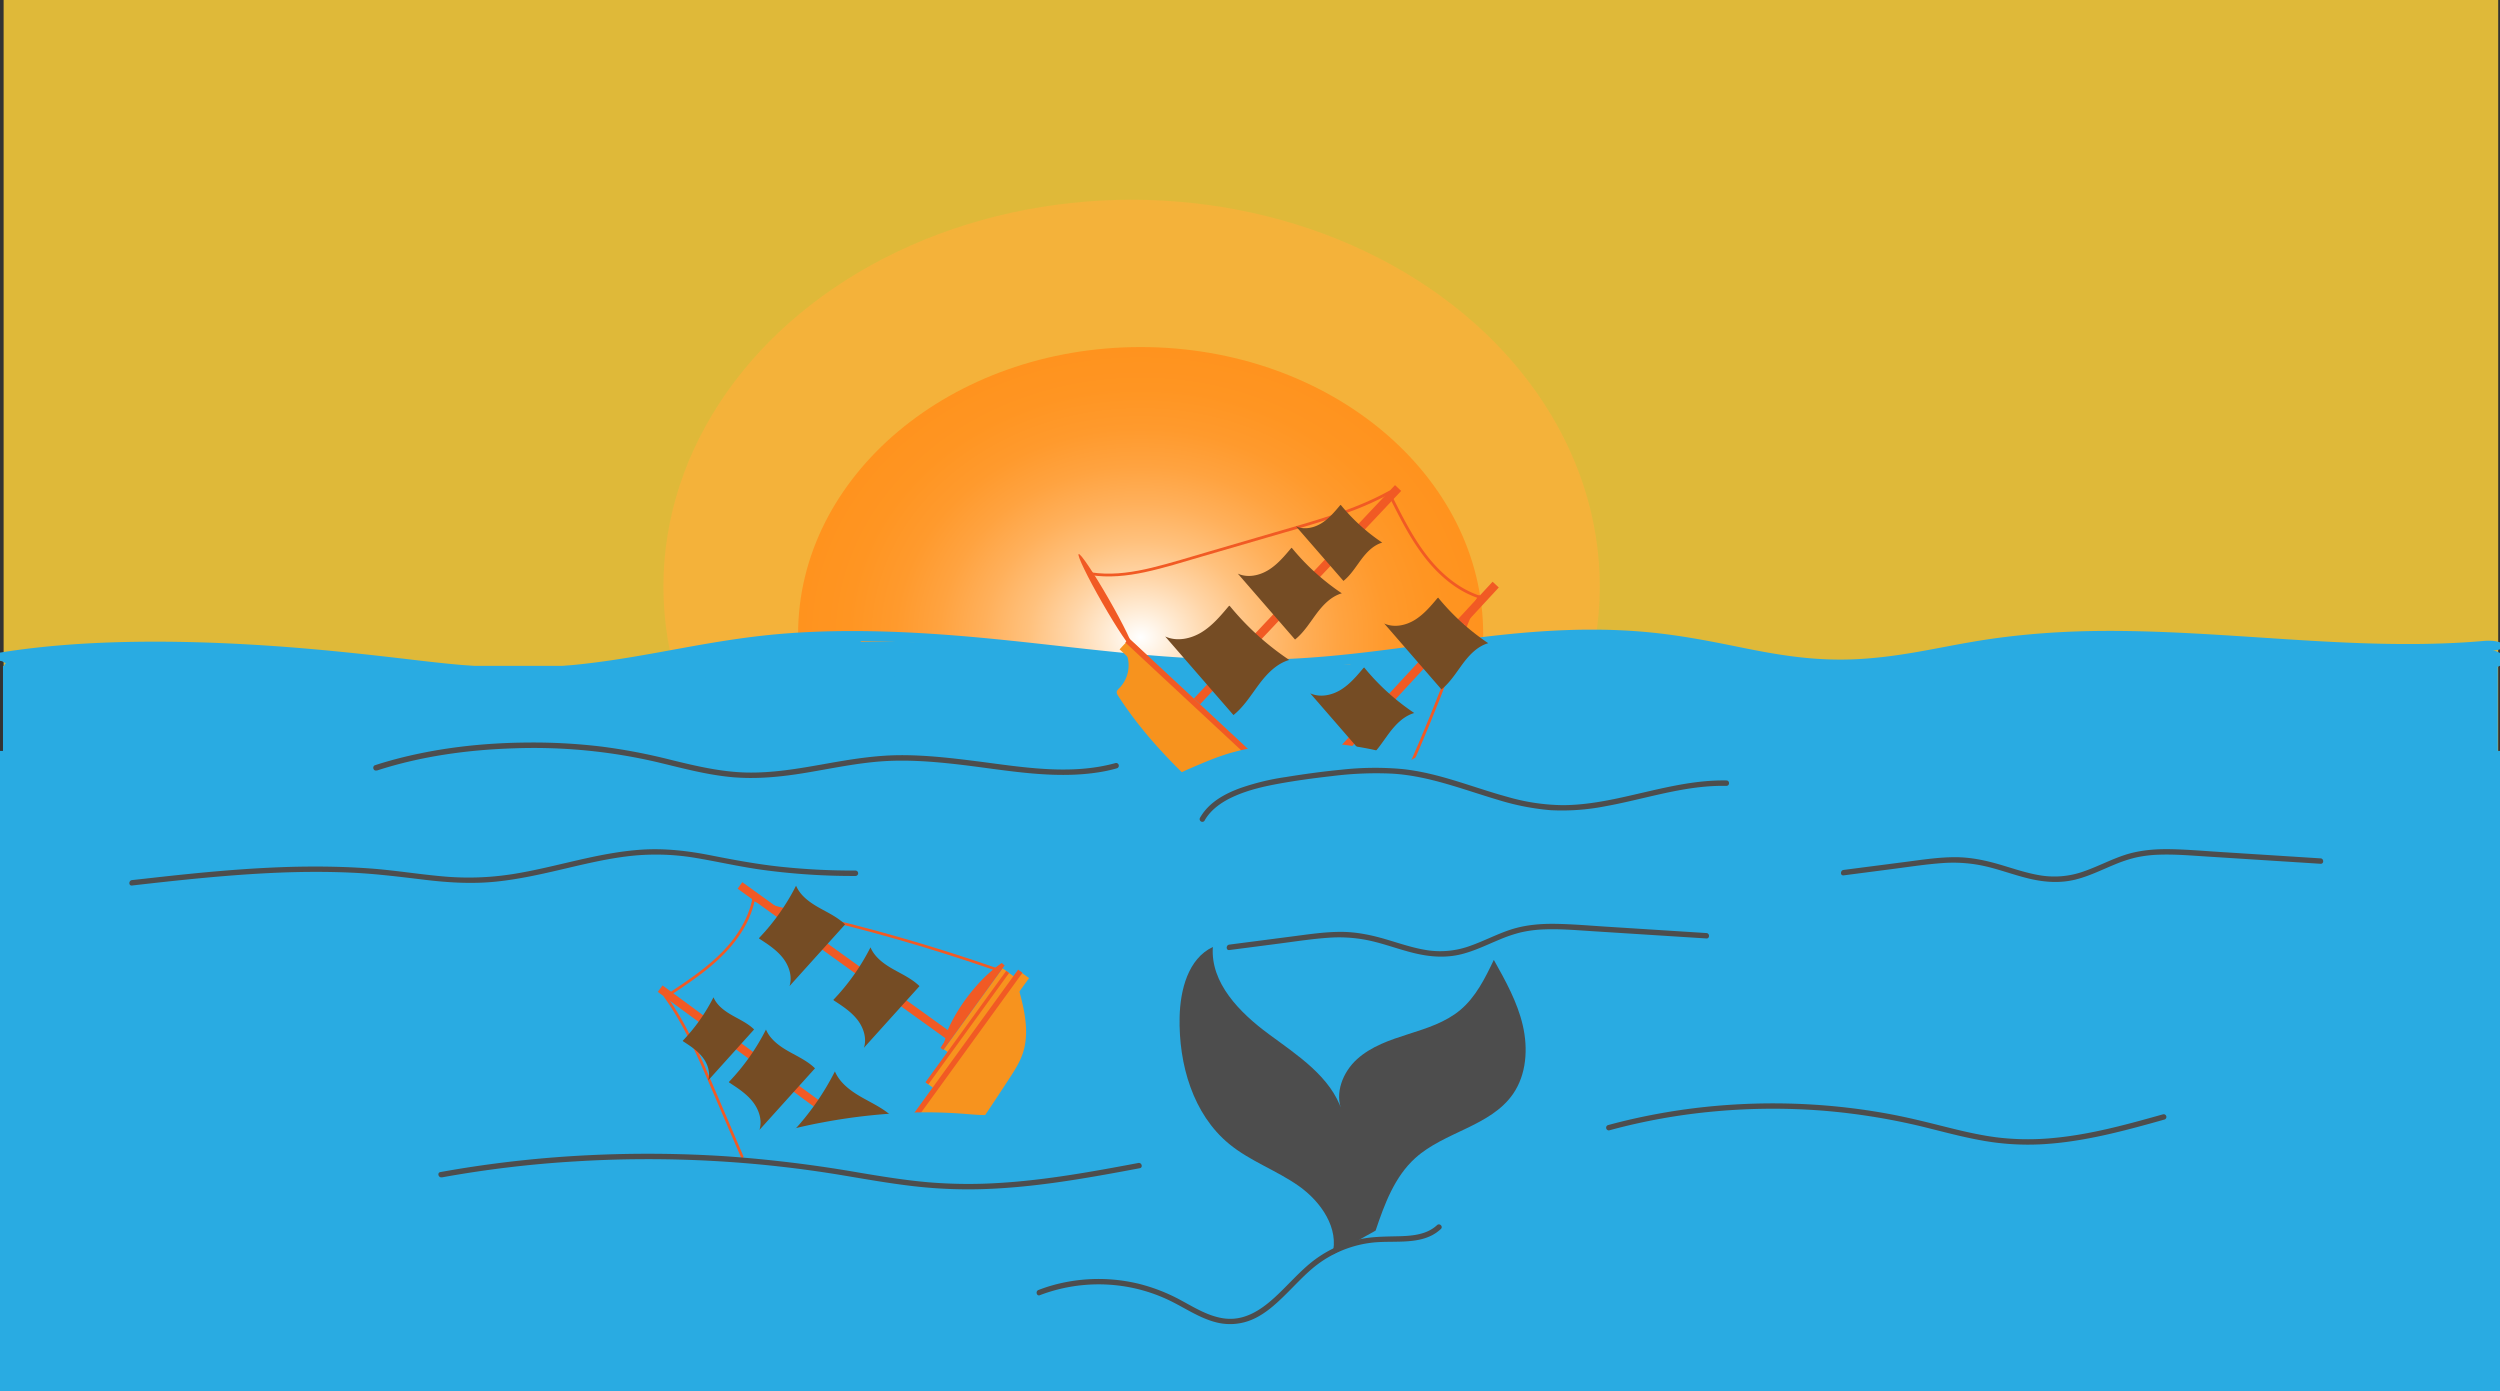 <svg id="Layer_1" data-name="Layer 1" xmlns="http://www.w3.org/2000/svg" xmlns:xlink="http://www.w3.org/1999/xlink" viewBox="0 0 1383 769.49"><rect x="0" y="0" width="1383" height="769.49" fill="#333333" stroke="none"/><defs><style>.cls-1{fill:#29abe2;}.cls-2{fill:#f7931e;}.cls-3{fill:#f15a24;}.cls-4{fill:none;stroke:#f15a24;stroke-miterlimit:10;stroke-width:9px;}.cls-5{fill:#754c24;}.cls-6{fill:#fbcf3b;opacity:0.86;}.cls-7{fill:#fbb03b;opacity:0.75;}.cls-8{fill:url(#Summer);}.cls-9{fill:#4d4d4d;}</style><radialGradient id="Summer" cx="619.01" cy="363.25" r="146" gradientTransform="translate(-167.61 -46.91) scale(1.29 1.1)" gradientUnits="userSpaceOnUse"><stop offset="0" stop-color="#fff"/><stop offset="0.09" stop-color="#ffedd8"/><stop offset="0.21" stop-color="#ffd5a7"/><stop offset="0.33" stop-color="#ffc17d"/><stop offset="0.46" stop-color="#ffb05b"/><stop offset="0.59" stop-color="#ffa340"/><stop offset="0.72" stop-color="#ff9a2d"/><stop offset="0.86" stop-color="#ff9522"/><stop offset="1" stop-color="#ff931e"/></radialGradient><symbol id="New_Symbol" data-name="New Symbol" viewBox="0 0 771.93 427.77"><path class="cls-1" d="M7.56,31.19c23.2-12,50.37-11,75.24-5.53a275.37,275.37,0,0,1,39.31,12.07c12.25,4.66,24.69,9.6,38,10,24,.68,44-14.19,64.09-25.15,11.4-6.22,23.6-10.79,36.69-11.28,13.73-.52,27.25,2.4,40.33,6.33,25,7.54,49,19,75.27,21.71,27.61,2.81,51.47-8.56,76.16-19.09,12.13-5.17,25.15-10.29,38.53-10.33,12.69,0,23.83,5.16,34.31,11.86s21,14.6,33.4,17c12.66,2.46,24.85-1.18,35.94-7.23,12.88-7,24.68-15.7,39.32-18.77s30.08-1.19,44.69,1.52c29.45,5.49,59.63,14.94,89.5,6.49,6.18-1.75,3.55-11.4-2.66-9.64-26.78,7.58-54.18-.61-80.59-5.8C671.78,2.74,658.17.6,644.6,1.42A85.18,85.18,0,0,0,608.19,12.2C597,18.32,586.4,26.7,573.62,29.06,559.85,31.6,548.07,24.57,537,17.35c-10.56-6.88-21.17-13.72-33.74-16.22s-24.94-.64-36.91,3.2c-25.8,8.27-49.26,24.43-77,25.42-26.84,1-52-10.73-76.91-19C287.7,2.45,261.07-3.06,235.86,6.23c-22.29,8.21-40.77,25.69-64.37,30.51-14.7,3-28.84-1.83-42.44-7C114.78,24.29,100.41,19.28,85.46,16,57.83,10,28.23,9.28,2.52,22.55c-5.72,2.95-.67,11.59,5,8.64Z"/><path class="cls-1" d="M769.75,36.25v-.48H3.19v392H769.92V37.61A5.27,5.27,0,0,1,769.75,36.25Z"/><path class="cls-1" d="M8.41,40.69c33.1,1.46,67.23-10.61,99.65,0V31c-8.9,2-17.57-.92-26-3.57A149.63,149.63,0,0,0,56.79,21.6a134.22,134.22,0,0,0-50.49,3C1,25.94,1.91,34.91,7.63,34.42L80,28.16c2-.18,5.19-1,7.15-.34,2.17.71,3,3.53,4.27,5.24a22.44,22.44,0,0,0,8.8,7.36c7.68,3.65,16.57,3.6,24.88,3.06,6.39-.42,6.44-10.42,0-10-7.49.49-17.56,1.34-23.66-4-3.21-2.83-4.23-7.31-8-9.73-4-2.61-9-1.95-13.47-1.56L7.63,24.42,9,34.24a123.18,123.18,0,0,1,52.5-1.85c16.34,3.06,32.32,12.16,49.26,8.26,5-1.16,4.46-8.19,0-9.64C77.25,20.09,42.53,32.2,8.41,30.69,2,30.4,2,40.4,8.41,40.69Z"/><path class="cls-1" d="M221.65,46.65c19-10.75,41.67-17.51,63.64-13.91,22.82,3.74,42.62,18.2,66.42,17.09l-2.66-19.64c-19.23,2.67-39-.13-58.13-2.16-19.93-2.1-39.72-3.33-59.54.46l11.29,14.69a53.35,53.35,0,0,1,20.41-18.72c10-5.31,3.16-21.63-7.7-18.28A247.31,247.31,0,0,0,190.94,36.7C180.28,43.82,190.29,61.15,201,54a228.54,228.54,0,0,1,59.66-28.5L253,7.19a73.53,73.53,0,0,0-27.58,25.9c-5,7.92,3.22,16.24,11.29,14.69,19.07-3.65,38.74-1.41,57.87.64,20,2.15,39.74,3.84,59.8,1,11.16-1.55,8.5-20.16-2.66-19.64-11.53.54-22.23-3.42-32.85-7.49-11.81-4.53-23.3-8.56-36-9.94-24.76-2.71-49.94,4.88-71.34,17-11.21,6.34-1.14,23.63,10.09,17.27Z"/><path class="cls-1" d="M429.67,49.66c17.53-10.15,36.08-21.34,56.71-23.28,9.44-.89,19,.05,27.69,4,9.23,4.15,17.38,10.5,25.38,16.59l5-18.63c-45.32-3-90.59,1.51-135.57,6.79-5.36.63-10,4.14-10,10,0,4.91,4.6,10.63,10,10,45-5.28,90.25-9.83,135.57-6.79,4.33.29,8.53-3.31,9.64-7.34,1.27-4.63-1-8.57-4.59-11.3C540.79,23,532,16.42,521.8,12a72.49,72.49,0,0,0-35.42-5.64c-24.47,2.2-45.92,13.92-66.81,26-11.13,6.45-1.07,23.74,10.1,17.27Z"/><path class="cls-1" d="M470.32,36.23h27.11c12.87,0,12.89-20,0-20H470.32c-12.87,0-12.89,20,0,20Z"/><path class="cls-1" d="M762.27,20.4c-19.73-.22-39.5-.08-59.21-.88-16.08-.65-34.31.59-48.87-7.41l-5.05,18.64,30.54.31c13,.14,12.67-19,0-20a125.34,125.34,0,0,0-51.22,6.55A155.68,155.68,0,0,0,605,28.46c-6.23,3.42-13.44,8-20.79,5.91l4.42,16.72C608.36,32.54,636.86,23.47,663.71,28L659.3,11.24a147.63,147.63,0,0,1-31.87,24,10,10,0,0,0-4.1,12.49c2.13,4.85,6.74,6.65,11.8,5.79a270.73,270.73,0,0,0,39.29-9.64c10.94-3.59,31.61-9.63,23.19-25.45C691.56,7,674.29,17.11,680.34,28.48l.51.95-1.37-5.05v1l1.37-5.05c.11-.26-.29.18-2,.81-2.35.88-4.72,1.71-7.1,2.52q-6.67,2.28-13.49,4.19a274.14,274.14,0,0,1-28.48,6.34l7.71,18.28a167.68,167.68,0,0,0,35.92-27.09c4.94-4.88,3.21-15.44-4.41-16.71a111.18,111.18,0,0,0-94.57,28.27c-5.58,5.23-2.64,14.72,4.41,16.72,18.84,5.35,33.74-8.21,50-14.93a109.68,109.68,0,0,1,50.76-7.67v-20l-30.54-.31c-9.79-.1-13.79,13.83-5,18.63,16.92,9.29,36.36,9.22,55.14,10,21,.85,42,.81,63,1,12.88.15,12.89-19.85,0-20Z"/><path class="cls-1" d="M695,28.43l3.13,1a11.27,11.27,0,0,0,7.71-1,7.59,7.59,0,0,0,2.81-2.58,7.55,7.55,0,0,0,1.79-3.4,10.17,10.17,0,0,0-1-7.71l-1.57-2a9.85,9.85,0,0,0-4.41-2.57l-3.14-1a7.69,7.69,0,0,0-4-.18,7.47,7.47,0,0,0-3.72,1.19,7.59,7.59,0,0,0-2.81,2.58,7.55,7.55,0,0,0-1.79,3.4,10.14,10.14,0,0,0,1,7.7l1.56,2A10,10,0,0,0,695,28.43Z"/><path class="cls-1" d="M762.27,38.32c12.87,0,12.89-20,0-20s-12.89,20,0,20Z"/></symbol><symbol id="New_Symbol_1" data-name="New Symbol 1" viewBox="0 0 453.43 378.43"><rect class="cls-2" x="100.93" y="312.53" width="352" height="15"/><path class="cls-2" d="M109.51,326a34.46,34.46,0,0,1,19.31,31.7c-.07,1.88-.22,4,1.05,5.4a6.6,6.6,0,0,0,3.34,1.59c69.76,17.82,142.94,14.44,214.85,10.94,10.9-.53,21.94-1.08,32.36-4.32,24.72-7.66,42.32-29,58.42-49.23"/><rect class="cls-2" x="290.43" y="303.03" width="97" height="11"/><rect class="cls-2" x="332.43" y="297.03" width="112" height="17"/><rect class="cls-3" x="100.43" y="312.03" width="353" height="6"/><rect class="cls-3" x="290.43" y="302.03" width="154" height="4"/><rect class="cls-3" x="331.43" y="293.05" width="117" height="3.97"/><ellipse class="cls-3" cx="54.93" cy="300.03" rx="4" ry="57.5" transform="translate(-247.9 263.61) rotate(-72.77)"/><path class="cls-3" d="M345.26,290.73c31.52-8.53,72.74-7.4,102.17,2.79l-113,.51"/><path class="cls-3" d="M345.56,291.82a173.35,173.35,0,0,1,40-5.58,193.91,193.91,0,0,1,40.75,3,144.21,144.21,0,0,1,20.86,5.39l.3-2.21-88.11.4-24.89.11a1.13,1.13,0,0,0,0,2.25l88.11-.4,24.89-.11a1.13,1.13,0,0,0,.3-2.21,161.19,161.19,0,0,0-38.65-7.77,200.67,200.67,0,0,0-42.08.74,163.61,163.61,0,0,0-22,4.25,1.13,1.13,0,0,0,.6,2.17Z"/><line class="cls-4" x1="200.93" y1="0.03" x2="198.93" y2="312.03"/><line class="cls-4" x1="346.93" y1="4.53" x2="347.93" y2="293.03"/><path class="cls-3" d="M196,8.67c-6.76,20.68-16.1,40.38-26.47,59.47-10.55,19.44-22.09,38.32-33.42,57.31l-36,60.42c-11,18.35-21.52,37-33.3,54.83-10.59,16-22.66,31.4-37.94,43.22-1.88,1.46-3.82,2.85-5.79,4.19-1.59,1.08-.09,3.68,1.51,2.59,16.12-10.94,29-25.72,40.11-41.59,12-17.18,22.37-35.54,33.11-53.54l36.34-60.9c11.57-19.41,23.38-38.7,34.39-58.44,10.58-19,20.33-38.48,27.71-58.95.94-2.59,1.83-5.19,2.69-7.81.6-1.84-2.3-2.63-2.9-.8Z"/><path class="cls-3" d="M203.47,14.41c18.52,6.83,37.11,13.69,56.41,18,18.18,4.08,37,5.8,55.5,3.19A103.7,103.7,0,0,0,344.73,27c1.75-.81.22-3.4-1.52-2.59-16.34,7.61-34.59,10.09-52.49,9.29-18.94-.85-37.48-5.45-55.46-11.26-10.43-3.37-20.71-7.16-31-11-1.81-.67-2.59,2.23-.79,2.9Z"/><path class="cls-3" d="M341.62,26.2c3.7,17.71,11,34.34,18.07,50.9q11,25.64,21.27,51.56T400.85,181q9.54,26.16,18.35,52.58t17,53.31c.67,2.22,1.34,4.45,2,6.67.56,1.84,3.45,1.06,2.9-.8q-8-26.79-16.79-53.37t-18.18-52.64q-9.48-26.33-19.71-52.37-10.14-25.86-21-51.44C358.32,66.19,350.6,49.59,346,32c-.56-2.18-1.07-4.36-1.53-6.56-.39-1.89-3.29-1.09-2.89.8Z"/><path class="cls-5" d="M168.28,55.49c.49,9.35.95,18.9-1.59,27.91S158,101,149.13,103.86L225.7,112c1.45-9.71-.58-19.55-1.64-29.32s-1-20.23,4.09-28.63a202.15,202.15,0,0,1-59.65.69"/><path class="cls-5" d="M161.21,124.52c.59,11.28,1.15,22.8-1.92,33.67s-10.45,21.17-21.18,24.68l92.37,9.86c1.74-11.72-.7-23.59-2-35.37s-1.19-24.4,4.93-34.54a244.12,244.12,0,0,1-72,.83"/><path class="cls-5" d="M154.66,214.85c.7,13.45,1.37,27.19-2.29,40.15s-12.46,25.25-25.26,29.44l110.15,11.74c2.08-14-.83-28.13-2.35-42.17s-1.43-29.1,5.87-41.19a290.71,290.71,0,0,1-85.81,1"/><path class="cls-5" d="M311.39,57.25c.58,11.28,1.14,22.8-1.92,33.67S299,112.09,288.28,115.6l92.38,9.85c1.74-11.71-.7-23.58-2-35.36s-1.2-24.4,4.93-34.54a244.12,244.12,0,0,1-72,.83"/><path class="cls-5" d="M304.39,165.25c.58,11.28,1.14,22.8-1.92,33.67S292,220.09,281.28,223.6l92.38,9.85c1.74-11.71-.7-23.58-2-35.36s-1.2-24.4,4.93-34.54a244.12,244.12,0,0,1-72,.83"/></symbol></defs><rect class="cls-6" x="2" width="1380" height="559.5"/><ellipse class="cls-7" cx="626" cy="324.49" rx="259" ry="213.99"/><ellipse class="cls-8" cx="631" cy="350.92" rx="189.5" ry="158.93"/><rect class="cls-1" y="415.42" width="1383" height="354.07"/><use width="771.93" height="427.77" transform="translate(-4.09 348.32) scale(1.8 0.56)" xlink:href="#New_Symbol"/><use width="453.43" height="378.43" transform="translate(696.95 198.78) rotate(42.94) scale(0.52)" xlink:href="#New_Symbol_1"/><use width="453.43" height="378.43" transform="matrix(0.29, -0.4, 0.4, 0.29, 306.92, 627.29)" xlink:href="#New_Symbol_1"/><path class="cls-1" d="M439.78,694.57A265.05,265.05,0,0,1,477,686.82l-9.57,1.29a263.4,263.4,0,0,1,51.45-1.81c4,.25,8.1.67,12.16.88,7.18.39,14-.53,21.14-1.65a30.68,30.68,0,0,0,5.75-1.46c3.6-1.32,7.16-2.86,10.64-4.48.77-.35,1.52-.75,2.25-1.17,4-2.32,7.58-5.44,11.12-8.27a48.77,48.77,0,0,0,3.8-3.38c5.53-5.4,10.11-11.72,16.24-16.51l-7.29,5.63a50.49,50.49,0,0,1,10.78-6.27l-8.6,3.63a68,68,0,0,1,17.29-4.53L604.59,650c23-3,45.72,3.61,68.72,3.48a94.41,94.41,0,0,0,10.36-.6A148.54,148.54,0,0,0,703,649.8a40.24,40.24,0,0,0,21.51-16.54l3.63-8.6a27.27,27.27,0,0,0,.64-14.35,18,18,0,0,0-2.45-9.09,27.17,27.17,0,0,0-7.45-11.59L711.59,584a35.84,35.84,0,0,0-18.17-4.92,317.9,317.9,0,0,0-46.2,7.69,252.37,252.37,0,0,0-35.71,11.94c-8.43,3.53-16.81,7.08-25,11.21-5.08,2.58-10.08,5.32-15,8.13-9.9,5.63-19.62,11.57-29.47,17.29a303.88,303.88,0,0,1-33.86,17.42l8.6-3.63a138.79,138.79,0,0,1-35.07,10l9.57-1.28a111.45,111.45,0,0,1-29.25,0l9.57,1.28a111.68,111.68,0,0,1-27.85-7.56l8.6,3.62q-1.75-.74-3.48-1.53a26.8,26.8,0,0,0-13.38-4.27,32.28,32.28,0,0,0-26.6,7.09,27.15,27.15,0,0,0-9.27,10.1l-3.63,8.6a36.35,36.35,0,0,0,0,19.14l3.63,8.6a36.14,36.14,0,0,0,12.91,12.91,77.34,77.34,0,0,0,13.54,5.78c4.64,1.49,10.05,1.85,14.69,2.43a45.06,45.06,0,0,0,11.19-.15,167.72,167.72,0,0,0,20.86-3.59c4-1,8-2.18,11.95-3.24a105.82,105.82,0,0,1,13.16-2.79l-9.57,1.28a43.72,43.72,0,0,1,11.37-.12l-9.57-1.29a30.08,30.08,0,0,1,7.4,2l-8.6-3.63c.81.35,1.6.74,2.37,1.16l-7.28-56.54q-6.18,5.07-12.5,10l7.29-5.63q-7.43,5.71-15,11.17-3.76,2.68-7.57,5.3a46.41,46.41,0,0,1-7.65,4.74l8.6-3.63a11.2,11.2,0,0,1-2.55.7l9.57-1.28a10.34,10.34,0,0,1-1.76,0l9.57,1.29a9,9,0,0,1-2-.54l8.6,3.63a13.88,13.88,0,0,1-2.81-1.71l7.28,5.63c-4.27-3.41-8.16-7.4-12.18-11.1L458.28,664a40,40,0,0,0-25.45-10.54,27.11,27.11,0,0,0-13.87,3.1A26.93,26.93,0,0,0,407.37,664l-5.63,7.29a35.8,35.8,0,0,0-4.91,18.17l1.28,9.57a36,36,0,0,0,9.26,15.89l15.14,13.93c8.77,8.07,17.5,17.26,29.55,20.16,8.29,2,13.87,1.8,22.14.08a45.44,45.44,0,0,0,12.56-5.17c2.73-1.55,5.29-3.47,7.87-5.26q8.1-5.62,16-11.56C518.84,720.91,527,714.59,535,708a36,36,0,0,0,9.26-15.89,27.27,27.27,0,0,0,.64-14.35,26.81,26.81,0,0,0-4.27-13.39,36.16,36.16,0,0,0-12.92-12.91,72.44,72.44,0,0,0-6.67-3c-2.25-.94-4.53-2-6.88-2.76-4.61-1.45-10-1.82-14.55-2.38a45.23,45.23,0,0,0-11.21.14,168,168,0,0,0-20.86,3.59c-3.94,1-7.85,2.15-11.78,3.19a107.76,107.76,0,0,1-13.16,2.82l9.57-1.28a44.54,44.54,0,0,1-11.36.17l9.57,1.28a29.9,29.9,0,0,1-7.39-2l8.6,3.63c-.91-.4-1.8-.83-2.67-1.31L412.54,715.8c9.14,4.2,18.5,8.11,28.28,10.52,3.53.87,7.11,1.56,10.71,2.08,6.46.93,13,1.91,19.48,2.26,10.23.54,20.16-.73,30.29-2.16a124.86,124.86,0,0,0,18.9-4.2,241.27,241.27,0,0,0,26.31-10.21c6-2.59,11.8-5.49,17.54-8.55,11.64-6.21,22.91-13.1,34.28-19.78,13.13-7.72,26.44-15.1,40.47-21l-8.6,3.63a252.33,252.33,0,0,1,49.6-15.14q7.25-1.41,14.55-2.39l-9.57,1.29c2.87-.39,5.75-.72,8.64-1l-9.57-70.71a77.54,77.54,0,0,1-8.28,1.6l9.57-1.29c-20.41,2.69-40.61-2.44-60.94-3.37a138.7,138.7,0,0,0-35.26,3c-7.13,1.53-13.69,4.44-20.36,7.36s-12.16,7.38-17.84,11.91c-7.39,5.9-12.57,14-20,19.88l7.28-5.63a31.45,31.45,0,0,1-6.75,4l8.6-3.63a31.79,31.79,0,0,1-7.5,2l9.57-1.29c-7,.92-14,0-21-.48q-11.11-.78-22.27-.62A320.77,320.77,0,0,0,445,619.44q-12.31,2.26-24.36,5.7a40.22,40.22,0,0,0-21.52,16.54,26.87,26.87,0,0,0-4.27,13.39,27.27,27.27,0,0,0,.64,14.35l3.63,8.6A36.19,36.19,0,0,0,412,690.94l8.6,3.63a36.35,36.35,0,0,0,19.14,0Z" transform="translate(10 1.49)"/><path class="cls-1" d="M636.3,502.35a214.67,214.67,0,0,1,27.37-5.53l-9.57,1.29a214.61,214.61,0,0,1,56.67,0l-9.57-1.29c6.23.85,12.43,1.93,18.66,2.82,9.18,1.31,18.49,2.79,27.79,2.9a75.11,75.11,0,0,0,8.22-.33c4.28-.42,8.55-1.05,12.8-1.68,1.26-.19,2.52-.41,3.77-.68a55.11,55.11,0,0,0,7.16-2,110.81,110.81,0,0,0,15-6.43c5-2.64,9.51-6.43,13.82-9.93a36.28,36.28,0,0,0,5.74-5.88,40.09,40.09,0,0,0,10.54-25.46,40,40,0,0,0-10.54-25.45L806.87,419a35.81,35.81,0,0,0-18.17-4.92l-9.57,1.29a36,36,0,0,0-15.89,9.26A107.16,107.16,0,0,1,750,436.86l7.29-5.63a113.94,113.94,0,0,1-24.86,14.45l8.6-3.62a120.75,120.75,0,0,1-30.59,8.34l9.57-1.29a117.9,117.9,0,0,1-31,.05l9.57,1.28A107.63,107.63,0,0,1,671.19,443l8.6,3.63a33.48,33.48,0,0,1-7-3.72l7.29,5.62a13.28,13.28,0,0,1-2.48-2.43l5.63,7.28a9.31,9.31,0,0,1-1-1.7l3.63,8.6a8.46,8.46,0,0,1-.42-1.57l1.28,9.57a8,8,0,0,1,0-1.69l-1.28,9.57a7.82,7.82,0,0,1,.45-1.64l-3.63,8.6a9.66,9.66,0,0,1,1.05-1.75l-5.63,7.28a14.22,14.22,0,0,1,2.31-2.21l-7.28,5.63c3.81-2.85,8.44-4.81,12.8-6.66l-8.6,3.63a118.4,118.4,0,0,1,30.13-8.17l-9.57,1.28a125.64,125.64,0,0,1,32.82,0l-9.57-1.29a122.74,122.74,0,0,1,30.91,8.37l-8.6-3.63a113.52,113.52,0,0,1,22.23,12.44L783.45,431a559,559,0,0,0-121.65-2.66c-14.44,1.27-28.76,3.29-43.11,5.23l9.57-1.29c-6.59.88-13.25,1.51-19.87.63l9.57,1.28c-8.56-1.23-16.45-4.95-24.58-7.7-6.92-2.34-13.84-3.3-21.17-4.06a29.07,29.07,0,0,0-5.75,0c-4.86.49-10.47.89-15.28,2.57a40.22,40.22,0,0,0-21.52,16.54,26.84,26.84,0,0,0-4.27,13.39,27.27,27.27,0,0,0,.64,14.35l3.63,8.6a36.19,36.19,0,0,0,12.92,12.92l8.6,3.63a36.35,36.35,0,0,0,19.14,0,24.8,24.8,0,0,1,4.95-1.19l-9.57,1.28a30.76,30.76,0,0,1,7.67.09l-9.57-1.28c7.85,1.11,15.15,4.44,22.57,7a67.12,67.12,0,0,0,11.49,3.14c7.78,1.26,15.28,2.24,23.12,1.61,8.4-.67,16.73-2.11,25.08-3.23l-9.57,1.28a559.4,559.4,0,0,1,114.82-3.43q16.11,1.17,32.14,3.29l9.57-1.29a27.07,27.07,0,0,0,12.24-6.44,18,18,0,0,0,6.46-6.46,27,27,0,0,0,6.44-12.24l1.29-9.57-1.29-9.57a40.24,40.24,0,0,0-16.54-21.51c-10.83-7.78-23-13.29-35.5-17.92-12.71-4.72-26-6.84-39.46-8.24a124.93,124.93,0,0,0-15.47-.64,201.21,201.21,0,0,0-24.61,2.53,119.42,119.42,0,0,0-15.31,3.25c-7.85,2.22-15.3,5.43-22.79,8.66-2.37,1-4.7,2.13-7,3.32-1,.51-2,1-3,1.61-.53.31-1,.64-1.54,1-1.45,1-2.9,2.21-4.24,3.25s-3.08,2.27-4.48,3.5a46.15,46.15,0,0,0-7.5,9.37c-4.27,6.46-5.44,13.51-6,21a34.14,34.14,0,0,0,1.5,12.22c2.47,8.21,5.24,12,10.66,18.47a36.67,36.67,0,0,0,5.92,5,46.33,46.33,0,0,0,6.71,4.75,151,151,0,0,0,14.86,6.38,106.85,106.85,0,0,0,13.74,4.34,187.08,187.08,0,0,0,23.4,3.72,115.43,115.43,0,0,0,14.4.69c8-.12,15.74-1.25,23.62-2.33a124.62,124.62,0,0,0,14.18-2.78,120.2,120.2,0,0,0,13.73-4.47A193.41,193.41,0,0,0,778.81,503,110.86,110.86,0,0,0,791,495.34a176,176,0,0,0,18.09-14.6c1.75-1.66,3.44-3.39,5.07-5.16l-50.92-50.91a36.76,36.76,0,0,1-6.31,6.34l7.28-5.63a43.8,43.8,0,0,1-9.69,5.62l8.59-3.63a58.22,58.22,0,0,1-14.34,3.83l9.57-1.29c-8.82,1.18-17.74.5-26.52-.66l9.57,1.28c-17-2.28-33.78-5.53-50.92-6.17-16.93-.63-33.67,1.08-50.39,3.68a213.24,213.24,0,0,0-22.92,4.88,40.24,40.24,0,0,0-21.51,16.54,26.77,26.77,0,0,0-4.27,13.39A27.17,27.17,0,0,0,592,477.2l3.63,8.6a36.16,36.16,0,0,0,12.91,12.92l8.6,3.63a36.35,36.35,0,0,0,19.14,0Z" transform="translate(10 1.49)"/><path class="cls-9" d="M727,692.65c4.06-14.47-6.19-29.33-18.45-38S681.59,640.9,670,631.37c-20.09-16.5-28-44.17-27.44-70.15.32-15.11,4.72-32.39,18.39-38.84-1.4,19.9,14.87,36.35,30.93,48.2s34.39,23.61,40.54,42.59c-4.27-9.74.38-21.54,8.26-28.69s18.29-10.67,28.42-13.9,20.59-6.51,28.73-13.34c8.59-7.21,13.74-17.6,18.56-27.72,6.46,11.54,13,23.27,16,36.14s2.11,27.28-5.45,38.13c-12.43,17.83-37.94,20.8-54.05,35.4-11.42,10.34-17,25.47-21.9,40.08" transform="translate(10 1.49)"/><path class="cls-9" d="M63,488.38c27-3.09,54.09-6,81.28-7.12,13.65-.54,27.32-.61,41,.05,13.39.65,26.62,2.34,39.92,3.93s26.34,2.35,39.58.95c12-1.26,23.74-3.86,35.45-6.6s23.71-5.68,35.79-7.23a130.9,130.9,0,0,1,38.42.69c12.72,2.13,25.25,5.05,38,6.76A371.15,371.15,0,0,0,453.1,483q5.07.12,10.13.1a1.5,1.5,0,0,0,0-3,379.06,379.06,0,0,1-41-2.07c-13.14-1.39-26.05-3.78-39-6.34-12.69-2.5-25.37-4-38.32-3.15-11.89.79-23.6,3.14-35.2,5.8-11.85,2.71-23.64,5.72-35.65,7.65a156.47,156.47,0,0,1-38.67,1.37c-13.43-1.16-26.74-3.37-40.19-4.38s-27.24-1.27-40.86-1c-27.26.58-54.41,3.27-81.48,6.31L63,485.38c-1.9.22-1.92,3.22,0,3Z" transform="translate(10 1.49)"/><path class="cls-9" d="M234.4,649.85A619.1,619.1,0,0,1,308.26,641a653.24,653.24,0,0,1,149.69,8c12.53,2.1,25,4.29,37.66,5.74a263,263,0,0,0,38.78,1.57c25.82-.86,51.39-5.1,76.75-9.79l9.39-1.76c1.9-.35,1.09-3.24-.8-2.89-25.5,4.79-51.11,9.49-77.06,11.05a266.83,266.83,0,0,1-38.87-.36c-12.93-1.11-25.73-3.2-38.51-5.35a728.32,728.32,0,0,0-74.05-9.07,668.33,668.33,0,0,0-75-.6,634.22,634.22,0,0,0-73.64,7.8q-4.48.75-9,1.56c-1.9.35-1.09,3.24.8,2.9Z" transform="translate(10 1.49)"/><path class="cls-9" d="M198.4,424.8c24.43-7.93,50.23-11.5,75.85-12.31A300.36,300.36,0,0,1,353,420c13.45,3.19,26.81,6.89,40.61,8.3,14.31,1.47,28.56,0,42.69-2.37s28.21-5.39,42.55-6.32c13.79-.88,27.61.23,41.31,1.8,26,3,52.84,8.58,79,4.11q4.44-.76,8.79-2a1.51,1.51,0,0,0-.8-2.9c-25.42,7.08-52.66,2.05-78.28-1.18-13.57-1.71-27.22-3.24-40.92-3.17-14.2.08-28.17,2.43-42.11,4.93-14.22,2.54-28.52,5-43,4.67-14.29-.36-28.16-3.68-42-7.08a321.32,321.32,0,0,0-38.16-7.28,316,316,0,0,0-40-2.24c-25.8.14-51.88,3.06-76.76,10-2.81.78-5.61,1.63-8.39,2.53-1.83.6-1,3.5.8,2.9Z" transform="translate(10 1.49)"/><path class="cls-9" d="M670.05,524.08l27.42-3.56c9.14-1.19,18.29-2.62,27.5-3.25a79.86,79.86,0,0,1,25.81,2.33c7.85,2,15.49,4.87,23.42,6.61s15.93,2.17,23.85.27c7.6-1.83,14.63-5.37,21.83-8.33a77.38,77.38,0,0,1,11.18-3.78,67.23,67.23,0,0,1,13-1.71c9-.37,18.08.44,27.08,1l56,3.57,6.84.44c1.93.12,1.92-2.88,0-3l-56-3.57c-9-.58-18.11-1.37-27.18-1.52-8.55-.14-17.13.56-25.29,3.25-7.5,2.48-14.51,6.19-21.94,8.83a48.25,48.25,0,0,1-23.47,2.59c-8-1.16-15.69-3.84-23.42-6.12-8.21-2.42-16.46-4.13-25.06-4.11-9.11,0-18.16,1.42-27.18,2.58l-27.68,3.59-6.72.88c-1.89.24-1.91,3.24,0,3Z" transform="translate(10 1.49)"/><path class="cls-9" d="M565.28,715a91.24,91.24,0,0,1,50.25-4.24,90.11,90.11,0,0,1,24,8.45c7.45,3.87,14.68,8.55,22.87,10.72A31,31,0,0,0,683.8,728c6.25-2.94,11.55-7.65,16.45-12.44,5.15-5,10-10.38,15.46-15.07a62.27,62.27,0,0,1,21.53-12,61.58,61.58,0,0,1,12.31-2.6c3.85-.4,7.73-.39,11.6-.44,7.27-.1,15.06-.27,21.59-3.88a22.44,22.44,0,0,0,4.36-3.2c1.41-1.32-.71-3.44-2.12-2.12-5.49,5.12-13.22,5.91-20.38,6.13-7.93.23-15.73.08-23.51,1.93a65.11,65.11,0,0,0-22.58,10.21c-6,4.24-11,9.52-16.17,14.71-9.52,9.67-20.72,20.77-35.54,18.58-8.31-1.22-15.68-5.75-22.94-9.68a99.07,99.07,0,0,0-23.39-9.31,94.42,94.42,0,0,0-50,1.23c-2,.62-4,1.32-6,2.08-1.79.69-1,3.59.79,2.89Z" transform="translate(10 1.49)"/><path class="cls-9" d="M656.36,452.46c3.67-6.46,10.06-10.63,16.71-13.57,7.71-3.41,16.06-5.32,24.31-6.83,9.8-1.79,19.73-3.11,29.62-4.23a193.69,193.69,0,0,1,33.09-1.34c20.43,1.2,39.28,8.8,58.7,14.53a136.13,136.13,0,0,0,29,5.69,123.54,123.54,0,0,0,30.09-2.14c19.91-3.57,39.35-10.13,59.66-11.19,2.5-.13,5-.17,7.51-.13,1.93,0,1.93-3,0-3-20.6-.36-40.43,5.73-60.38,9.94-10,2.11-20.17,3.73-30.42,3.73a114.24,114.24,0,0,1-30-4.49c-19.51-5.3-38.26-13.39-58.54-15.49a168,168,0,0,0-33.33.33c-10.42,1-20.83,2.43-31.16,4.11a133.85,133.85,0,0,0-25.44,6.22c-7,2.6-14,6.23-18.91,12a27.41,27.41,0,0,0-3.05,4.35,1.5,1.5,0,0,0,2.59,1.51Z" transform="translate(10 1.49)"/><path class="cls-9" d="M880.28,623.8a339,339,0,0,1,58.8-10.51,354.7,354.7,0,0,1,59.83-.32,360.37,360.37,0,0,1,59.36,10c9.89,2.48,19.77,5.07,29.84,6.76a142.09,142.09,0,0,0,30.9,1.82c20.78-1.06,41.09-6.13,61.07-11.66l7.32-2.05a1.5,1.5,0,0,0-.8-2.89c-20.06,5.63-40.31,11.26-61.14,13.14a142.34,142.34,0,0,1-30.88-.4c-10.28-1.32-20.38-3.81-30.42-6.33-9.81-2.47-19.61-4.87-29.56-6.7q-14.64-2.68-29.48-4.12a356.72,356.72,0,0,0-59.82-.73,346.74,346.74,0,0,0-58.8,9.29c-2.35.59-4.68,1.2-7,1.83a1.51,1.51,0,0,0,.8,2.9Z" transform="translate(10 1.49)"/><path class="cls-9" d="M1009.83,482.77l27.42-3.56c9.14-1.18,18.3-2.62,27.5-3.25a79.92,79.92,0,0,1,25.82,2.33c7.84,2,15.48,4.87,23.41,6.61s15.93,2.17,23.85.27c7.61-1.83,14.63-5.37,21.83-8.33a77.38,77.38,0,0,1,11.18-3.78,67.23,67.23,0,0,1,13-1.71c9-.37,18.07.44,27.07,1l56,3.57,6.84.44c1.92.12,1.92-2.88,0-3l-56-3.57c-9-.58-18.11-1.36-27.18-1.52-8.56-.14-17.13.56-25.3,3.25-7.49,2.48-14.5,6.19-21.94,8.83a48.23,48.23,0,0,1-23.47,2.59c-8-1.15-15.68-3.84-23.42-6.12-8.21-2.42-16.46-4.13-25-4.11-9.11,0-18.17,1.42-27.18,2.59l-27.68,3.58-6.73.88c-1.88.24-1.91,3.24,0,3Z" transform="translate(10 1.49)"/></svg>